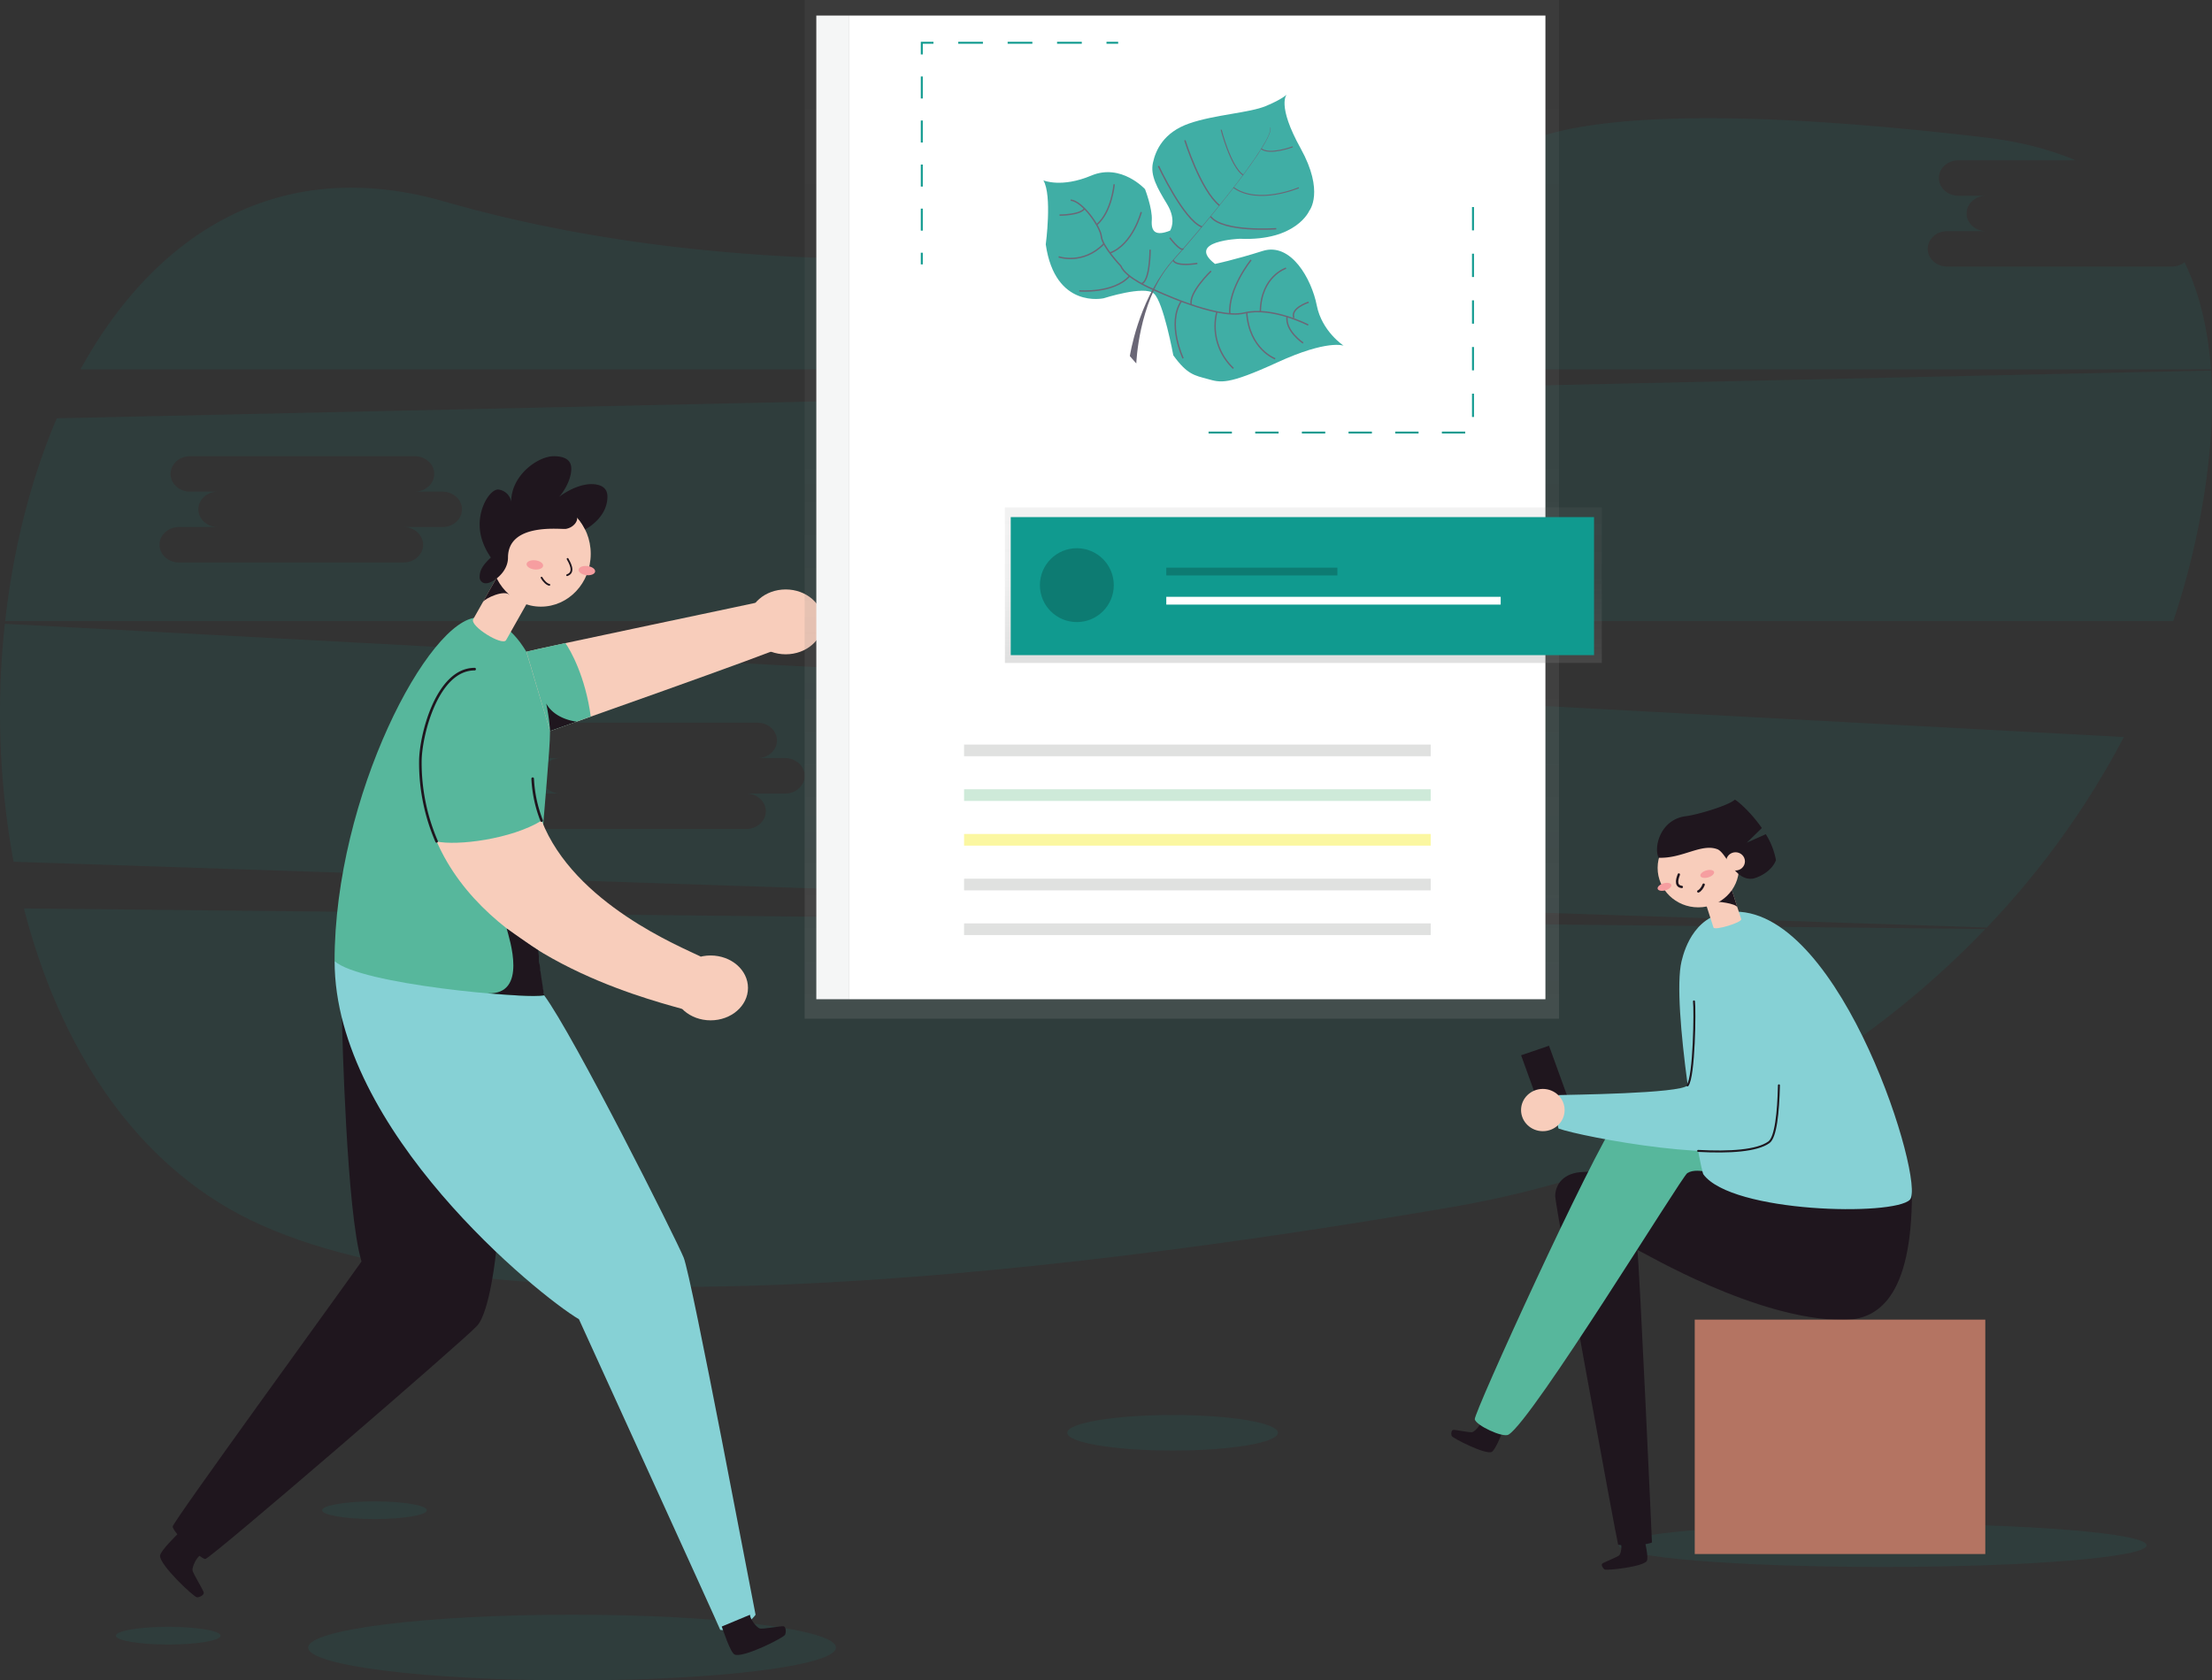 <svg id="Layer_1" data-name="Layer 1" xmlns="http://www.w3.org/2000/svg" xmlns:xlink="http://www.w3.org/1999/xlink" viewBox="0 0 1137.69 864.38"><rect x="0" y="0" width="1137.69" height="864.38" fill="#333333" stroke="none"/><defs><style>.cls-1,.cls-23{fill:#109a8f;}.cls-1{opacity:0.1;}.cls-1,.cls-16,.cls-17,.cls-24{isolation:isolate;}.cls-2{fill:#1f161e;}.cls-3{fill:#86d1d5;}.cls-4{fill:#57b79c;}.cls-5{fill:#f8cdbb;}.cls-10,.cls-18,.cls-19,.cls-20,.cls-21,.cls-27,.cls-28,.cls-6,.cls-8,.cls-9{fill:none;}.cls-10,.cls-6,.cls-8,.cls-9{stroke:#1f161e;stroke-linecap:round;}.cls-10,.cls-6{stroke-linejoin:round;}.cls-6{stroke-width:1.33px;}.cls-7{fill:#f69ea0;}.cls-18,.cls-19,.cls-20,.cls-21,.cls-27,.cls-28,.cls-8,.cls-9{stroke-miterlimit:10;}.cls-8{stroke-width:0.92px;}.cls-9{stroke-width:1.22px;}.cls-10{stroke-width:1.02px;}.cls-11{fill:#b47462;}.cls-12{fill:url(#linear-gradient);}.cls-13{fill:#fff;}.cls-14{fill:#f5f6f6;}.cls-15{fill:#e0e1e0;}.cls-16{fill:#85cba1;}.cls-16,.cls-17{opacity:0.4;}.cls-17{fill:#f6eb16;}.cls-18,.cls-19,.cls-20,.cls-21{stroke:#109a8f;}.cls-19{stroke-dasharray:12.71 12.71;}.cls-20{stroke-dasharray:11.33 11.33;}.cls-21{stroke-dasharray:12;}.cls-22{fill:url(#linear-gradient-2);}.cls-24{fill:#010101;opacity:0.2;}.cls-25{opacity:0.8;}.cls-26{fill:#454154;}.cls-27,.cls-28{stroke:#454154;}.cls-27{stroke-width:0.72px;}.cls-28{stroke-width:0.54px;}</style><linearGradient id="linear-gradient" x1="903.64" y1="588.95" x2="903.64" y2="1112.95" gradientTransform="matrix(1, 0, 0, -1, -295.78, 1112.95)" gradientUnits="userSpaceOnUse"><stop offset="0" stop-color="#818181" stop-opacity="0.25"/><stop offset="0.54" stop-color="#818181" stop-opacity="0.12"/><stop offset="1" stop-color="#818181" stop-opacity="0.1"/></linearGradient><linearGradient id="linear-gradient-2" x1="966.14" y1="771.95" x2="966.14" y2="851.95" xlink:href="#linear-gradient"/></defs><path class="cls-1" d="M308.08,652.36c18,70.15,56.11,130.79,116.34,160.18,125.22,61.09,407.45,29.58,618.12-6.58,109-18.71,204.74-70.3,274.33-143Z" transform="translate(-295.78 -185.05)"/><path class="cls-1" d="M1412.85,322.17H1297.26c-5.5,0-10-4.1-10-9.11s4.49-9.11,10-9.11h20c-5.5,0-10-4.1-10-9.11s4.49-9.1,10-9.1H1303c-5.5,0-10-4.1-10-9.11s4.49-9.11,10-9.11h60.33c-13.4-5.68-29-9.71-47.07-11.82-164.51-19.27-223.25-6.53-244,6.58a242,242,0,0,1-84.55,33.79c-101.49,19.09-291.31,42.06-463.36-7.36-85.51-24.55-149.06,17-187.16,86.31H1432.92c-1.43-20.16-5.71-38.78-13.57-55.07A10.5,10.5,0,0,1,1412.85,322.17Z" transform="translate(-295.78 -185.05)"/><path class="cls-1" d="M298.27,505.94a423.51,423.51,0,0,0,4.49,122.39l1014.88,33.84a433.29,433.29,0,0,0,70.51-98Zm401.37,87.31h-20c5.49,0,10,4.1,10,9.11s-4.5,9.1-10,9.1H564.1c-5.49,0-10-4.09-10-9.1s4.5-9.11,10-9.11h20c-5.49,0-10-4.1-10-9.11s4.5-9.11,10-9.11H569.81c-5.49,0-10-4.09-10-9.1s4.5-9.11,10-9.11H685.4c5.5,0,10,4.1,10,9.11s-4.49,9.1-10,9.1h14.24c5.5,0,10,4.1,10,9.11S705.17,593.25,699.64,593.25Z" transform="translate(-295.78 -185.05)"/><path class="cls-1" d="M1433,375.65,325,400.22c-13.5,31.59-22.43,67.3-26.55,104.32H1413.55a399.74,399.74,0,0,0,16.1-66.49C1433,416.29,1434.3,395.25,1433,375.65ZM523.39,456.16h-20c5.49,0,10,4.1,10,9.11s-4.5,9.11-10,9.11H387.81c-5.49,0-10-4.1-10-9.11s4.5-9.11,10-9.11h20c-5.49,0-10-4.09-10-9.1s4.5-9.11,10-9.11H393.52c-5.49,0-10-4.1-10-9.11s4.5-9.11,10-9.11H509.11c5.5,0,10,4.1,10,9.11s-4.49,9.11-10,9.11h14.28c5.49,0,10,4.1,10,9.11S528.88,456.16,523.39,456.16Z" transform="translate(-295.78 -185.05)"/><ellipse class="cls-1" cx="968.34" cy="794.9" rx="135.72" ry="11.14"/><ellipse class="cls-1" cx="294.23" cy="847.49" rx="135.72" ry="16.89"/><ellipse class="cls-1" cx="192.61" cy="776.86" rx="26.93" ry="4.55"/><ellipse class="cls-1" cx="86.52" cy="841.39" rx="26.93" ry="4.55"/><g id="Layer_2" data-name="Layer 2"><g id="vector"><path class="cls-2" d="M471.6,708.63c.21,7,2.39,99.86,10.12,125.31C470,850.63,384.85,967.66,384.6,970.26S398.78,987,401.36,987,534.54,874.39,541.2,867s9.73-38,9.73-38" transform="translate(-295.78 -185.05)"/><path class="cls-3" d="M467.88,679.42c0,87,105,172.08,125.67,184.24,4.14,9.13,71.09,155.77,72.67,159.79,5.42.67,14-2,18.17-7.77-1.29-5.74-32.83-173.63-37-183.77s-56.73-114.66-71.73-134.85" transform="translate(-295.78 -185.05)"/><path class="cls-2" d="M388,973.29c-1.29,1.37-9.69,9.39-9.89,12-.35,4.74,17.46,21.4,19,21.41s3.69-1.23,3.47-2.47-5.52-9.76-5.78-11.38,1.82-6.47,4.09-7.86" transform="translate(-295.78 -185.05)"/><path class="cls-2" d="M667,1021.73c.7,1.87,4.33,13.13,6.52,14.35,4,2.21,25.43-8.6,26.06-10.13s.39-4.1-.78-4.34-10.64,1.53-12.15,1.16-4.89-4.32-5.16-7.08" transform="translate(-295.78 -185.05)"/><path class="cls-4" d="M541.53,502.71c26.26,0,37.14,45,37.14,58.38,0,21.22-11.45,105.06-3,136-10.47,1.81-94.57-5.66-107.81-17.64C467.88,594.63,516.55,502.71,541.53,502.71Z" transform="translate(-295.78 -185.05)"/><path class="cls-5" d="M574.37,607.17c-15.72,9.65-43.52,13-54,10.74,25.79,58.94,103.61,79.82,126.44,86.17,3.71-6.12,8.88-18,9.3-27C646.46,672.28,591,650,574.37,607.17Z" transform="translate(-295.78 -185.05)"/><path class="cls-5" d="M566.5,520.33c5-1.48,124.49-26.47,127.19-27.18,1.79,3.81,6.06,18.57,6.06,24.05-5.16,3.08-121.08,43.89-121.08,43.89" transform="translate(-295.78 -185.05)"/><path class="cls-6" d="M574.37,607.17a67.83,67.83,0,0,1-4.62-21.57" transform="translate(-295.78 -185.05)"/><path class="cls-6" d="M539.9,529.25c-19.43,0-27.91,34.4-27.91,47.55a101.56,101.56,0,0,0,8.35,41.06" transform="translate(-295.78 -185.05)"/><path class="cls-4" d="M578.67,561.09l20.94-7.45c-2.69-20.42-10.48-34.31-13.07-37.8-11.12,2.38-18.84,4.1-20,4.43" transform="translate(-295.78 -185.05)"/><ellipse class="cls-5" cx="365.49" cy="508.18" rx="19.22" ry="16.68"/><path class="cls-2" d="M576.71,546.93a105.07,105.07,0,0,1,2,14.16c2.39-.88,13.73-4.84,13.73-4.84S581.37,555.33,576.71,546.93Z" transform="translate(-295.78 -185.05)"/><path class="cls-2" d="M556.35,662.62c1.45,5.47,11,34.16-9.64,33.4,8.91.68,23.83,2,29,1-.36-1.37-2.87-16.62-2.91-23.08C570.34,672.52,556.35,662.62,556.35,662.62Z" transform="translate(-295.78 -185.05)"/><path class="cls-5" d="M556.08,514.33c-1.84,3.25-18.9-7.27-16.91-10.77l12.35-21.86,16.93,10.76Z" transform="translate(-295.78 -185.05)"/><path class="cls-2" d="M544.1,494.77c1.1-1.94,11.34-6.72,13.93-3.54-3.13-4-4.49-9.56-6.55-9.47Z" transform="translate(-295.78 -185.05)"/><ellipse class="cls-5" cx="278.2" cy="284.9" rx="25.63" ry="27.16"/><ellipse class="cls-7" cx="597.62" cy="478.57" rx="2.36" ry="4.28" transform="translate(-242.06 832.36) rotate(-83.42)"/><ellipse class="cls-7" cx="570.88" cy="475.64" rx="2.36" ry="4.28" transform="translate(-262.83 803.19) rotate(-83.42)"/><path class="cls-8" d="M587.71,472.56c.68,1.36,4.27,6.83-.24,8.36" transform="translate(-295.78 -185.05)"/><path class="cls-8" d="M578.32,485.88c-1.28-.18-3.09-2-4-3.68" transform="translate(-295.78 -185.05)"/><ellipse class="cls-5" cx="257.48" cy="281.53" rx="5.65" ry="5.98"/><path class="cls-2" d="M557.06,471.86c0,7.95-8.3,13.21-11.1,13.21a3.12,3.12,0,0,1-3.48-2.81,3,3,0,0,1,0-.6c0-3.34,1.86-6.19,5.75-9.8-.68-1.24-5.75-7.79-5.75-17,0-9.77,5.66-18,9.46-18a7.52,7.52,0,0,1,6.75,6.3c0-13.65,13.77-23.43,21.92-23.43,7.65,0,9,3.54,9,6.39,0,6.29-4.67,13-6.45,14.67,4.28-3.35,11-6.71,16.76-6.71,3.64,0,8.28,1.09,8.28,6.39,0,9.74-8.6,15.37-11.48,16.95a28,28,0,0,0-4.17-6.26c.53,1.84-1.6,5.19-5.66,5.94C584.64,457.54,557.06,453.6,557.06,471.86Z" transform="translate(-295.78 -185.05)"/><g id="Layer_2-2" data-name="Layer 2"><g id="vector-2" data-name="vector"><polygon class="cls-2" points="796.7 537.93 782.34 542.83 793.33 573.19 807.69 568.29 796.7 537.93"/><path class="cls-2" d="M1068.61,921.63c-.61,1.35-3.84,9.47-5.64,10.3-3.24,1.49-20-7.06-20.51-8.19s-.19-3,.75-3.16,8.46,1.44,9.67,1.21,4-3,4.36-5" transform="translate(-295.78 -185.05)"/><path class="cls-2" d="M1279.14,798.68c0,54-17.7,65.34-35.31,65.34-44.62,0-102.66-34.72-105.94-36.06,1,5.68,7.53,149.66,7.53,150.49-1.54,1.17-13.4,2.18-17.39,1.17-1-3.5-32.37-174.75-32.37-179.26s2.7-11.37,12.92-12.36c4.32-.42,64.39-2.84,64.39-2.84" transform="translate(-295.78 -185.05)"/><path class="cls-4" d="M1127.72,760.39c-13.54,19-74,151.63-73.43,154.73s14.43,9.67,17.37,7.9c12.46-7.45,89-132.63,91.94-134.52s7.44-1.16,10.1-.64C1180.62,776.71,1165.14,763.47,1127.72,760.39Z" transform="translate(-295.78 -185.05)"/><path class="cls-3" d="M1188.3,654c-20.18,0-26,18.54-27.66,25.54-5.33,22.35,9.53,107.28,11.25,109.62,14.6,19.81,98.08,21.57,106.22,13S1243.43,654,1188.3,654Z" transform="translate(-295.78 -185.05)"/><path class="cls-2" d="M1141.52,976.39c.26,1.45,2.28,9.94,1.27,11.6-1.81,3-20.68,5.07-21.71,4.38s-1.89-2.38-1.21-3,7.84-3.4,8.71-4.26,1.61-4.68.71-6.52" transform="translate(-295.78 -185.05)"/><path class="cls-5" d="M1191.32,657.86c.54,1.7-13.7,6-14.25,4.31l-5.52-17.2,14.23-4.31Z" transform="translate(-295.78 -185.05)"/><path class="cls-2" d="M1177.2,649c1.39-.42,11.5.71,12.18,2.83l-3.6-11.21C1183.56,641.33,1177.2,649,1177.2,649Z" transform="translate(-295.78 -185.05)"/><ellipse class="cls-5" cx="873.47" cy="446.45" rx="20.91" ry="20.29"/><ellipse class="cls-7" cx="1151.89" cy="641.13" rx="3.66" ry="1.85" transform="translate(-430.46 168.61) rotate(-16.5)"/><ellipse class="cls-7" cx="1173.88" cy="634.48" rx="3.66" ry="1.85" transform="translate(-427.67 174.59) rotate(-16.5)"/><path class="cls-9" d="M1159.24,634.9c-.36,1.1-2.5,5.92,1.53,6.39" transform="translate(-295.78 -185.05)"/><path class="cls-9" d="M1169.26,643.59c1-.35,2.27-2.07,2.75-3.48" transform="translate(-295.78 -185.05)"/><path class="cls-2" d="M1162.92,604.89c5.52-.67,21.52-5.29,25.16-8.5,1.72.88,8.41,6.71,13.86,14.6l-7.74,7.55,9.78-4.38a38.07,38.07,0,0,1,5.23,13.35c-2.53,6.61-10.45,9.33-12,9.51-9.63,1.18-13.33-13.35-18.19-15.15-8.24-3.07-18,4.9-30.17,4.4C1146.19,620.9,1149.72,606.5,1162.92,604.89Z" transform="translate(-295.78 -185.05)"/><ellipse class="cls-5" cx="892.64" cy="443.09" rx="4.83" ry="4.69"/><path class="cls-3" d="M1209.21,701.51c1,6.26,4.37,65.37-3.63,71.12-17.13,12.31-96.23-2.75-108.22-7.06-1.29-4.12,0-17.21,0-17.21,4.62-.18,62.87-.72,66.34-5s3.89-39.27,3.33-43.22" transform="translate(-295.78 -185.05)"/><ellipse class="cls-5" cx="793.52" cy="571.01" rx="11.2" ry="10.87"/><path class="cls-10" d="M1163.72,743.39c3.51-4.31,3.88-39.27,3.32-43.22" transform="translate(-295.78 -185.05)"/><path class="cls-10" d="M1169.19,777.07c16.14.87,30.25,0,36.39-4.44,3.5-2.51,4.83-15.24,5.15-29.29" transform="translate(-295.78 -185.05)"/></g></g><rect class="cls-11" x="871.65" y="678.82" width="149.44" height="120.57"/><ellipse class="cls-5" cx="404.11" cy="319.89" rx="19.22" ry="16.68"/><rect class="cls-12" x="413.85" width="388" height="524"/><rect class="cls-13" x="436.85" y="8" width="358" height="506"/><rect class="cls-14" x="419.85" y="8" width="17" height="506"/><rect class="cls-15" x="495.85" y="383" width="240" height="6"/><rect class="cls-16" x="495.85" y="406" width="240" height="6"/><rect class="cls-17" x="495.85" y="429" width="240" height="6"/><rect class="cls-15" x="495.85" y="452" width="240" height="6"/><rect class="cls-15" x="495.85" y="475" width="240" height="6"/><line class="cls-18" x1="575.1" y1="22" x2="569.1" y2="22"/><line class="cls-19" x1="556.39" y1="22" x2="486.46" y2="22"/><polyline class="cls-18" points="480.1 22 474.1 22 474.1 28"/><line class="cls-20" x1="474.1" y1="39.33" x2="474.1" y2="124.33"/><line class="cls-18" x1="474.1" y1="130" x2="474.1" y2="136"/><polyline class="cls-21" points="621.6 222.5 757.6 222.5 757.6 103.5"/><rect class="cls-22" x="516.85" y="261" width="307" height="80"/><rect class="cls-23" x="519.85" y="266" width="300" height="71"/><rect class="cls-23" x="599.85" y="283" width="88" height="4"/><rect class="cls-24" x="599.85" y="292" width="88" height="4"/><rect class="cls-13" x="599.85" y="307" width="172" height="4"/><circle class="cls-23" cx="553.85" cy="301" r="19"/><circle class="cls-24" cx="553.85" cy="301" r="19"/><g class="cls-25"><path class="cls-23" d="M986.85,362.87s-8.16-3.31-34.08,8.58S923.6,381.83,916.89,380s-10.46-2.24-17.65-12.17c0,0-5.06-27.51-10-31.8s-25.78,2.44-25.78,2.44-25,5.75-29.82-27.7c0,0,3.39-25.2-1.22-32.94,0,0,9.3,4,24.65-2.47s27.63,7,27.63,7,3.88,10,3.47,16,2.05,8.22,9.39,5.33c0,0,3.62-5.12-1.49-13.57s-8.73-14.76-7.31-21.33,5.51-15.66,18.64-20.23,31-5.42,39.53-9,10.63-5.88,10.63-5.88-5.27,5.28,7.15,27.65,4.5,32.09,4.5,32.09-6.6,15.74-35.75,14.45c0,0-28.09,1-12.78,12.94,0,0,9.81-2,24.48-6.66s25.24,14.58,27.87,28S986.85,362.87,986.85,362.87Z" transform="translate(-295.78 -185.05)"/><path class="cls-26" d="M949.1,250.65l.15,0c1.13,4.27-11.43,21.43-22.16,35.07l-.12-.1C942.1,266.34,950,253.93,949.1,250.65Z" transform="translate(-295.78 -185.05)"/><path class="cls-26" d="M927.19,285.3l.06.18c-8.57,10.89-19.35,23.9-28,33.53-.82.92-1.64,1.88-2.42,2.89l-.25-.19c.79-1,1.61-2,2.43-2.89C907.66,309.17,918.62,296.19,927.19,285.3Z" transform="translate(-295.78 -185.05)"/><path class="cls-26" d="M896.81,321.42l.17.29c-15.7,19.6-16.74,50-16.78,50.3l-3.31-3.78C876.93,367.92,881,341.15,896.81,321.42Z" transform="translate(-295.78 -185.05)"/><path class="cls-27" d="M968.64,352.24s-18.51-9.63-32.94-6.17-46.91-12.22-46.91-12.22-13.8-5.6-16.57-12c0,0-9.46-10-10-15.18s-9.78-18.2-15.76-18.67" transform="translate(-295.78 -185.05)"/><path class="cls-27" d="M966,361.5s-9.32-6.28-8.24-13.61" transform="translate(-295.78 -185.05)"/><path class="cls-27" d="M951.66,369.62s-13.34-4.85-14.67-23.85" transform="translate(-295.78 -185.05)"/><path class="cls-27" d="M930.14,374.53a29.85,29.85,0,0,1-8.51-29" transform="translate(-295.78 -185.05)"/><path class="cls-27" d="M904.28,369.36s-8.48-17.8-.93-29.37" transform="translate(-295.78 -185.05)"/><path class="cls-27" d="M968.86,340.5s-9.65,3.07-7.57,8.14" transform="translate(-295.78 -185.05)"/><path class="cls-27" d="M957.22,323s-12.91,4.09-13.21,22.35" transform="translate(-295.78 -185.05)"/><path class="cls-27" d="M939.23,318.79s-11.75,14.49-10.92,27.67" transform="translate(-295.78 -185.05)"/><path class="cls-27" d="M918.66,324.47S907,335.62,908.48,341.82" transform="translate(-295.78 -185.05)"/><path class="cls-27" d="M911.62,320.54s-10.94,1.95-12.46-1.64" transform="translate(-295.78 -185.05)"/><path class="cls-27" d="M897.41,307.33s5.53,7.32,7,5.68" transform="translate(-295.78 -185.05)"/><path class="cls-27" d="M952.2,302.7s-27.58,2-33.81-6.31" transform="translate(-295.78 -185.05)"/><path class="cls-27" d="M891.61,270.45s12.94,27.77,22.33,31.31" transform="translate(-295.78 -185.05)"/><path class="cls-27" d="M905.19,257.21s7.95,25.55,17.79,33.53" transform="translate(-295.78 -185.05)"/><path class="cls-28" d="M963.8,281.62s-20.95,9-33.56-.11" transform="translate(-295.78 -185.05)"/><path class="cls-28" d="M923.86,251.77s4.79,18.78,11.25,23.31" transform="translate(-295.78 -185.05)"/><path class="cls-28" d="M960.64,260.56s-11.79,4.46-16.19,1" transform="translate(-295.78 -185.05)"/><path class="cls-27" d="M887.31,313.46s0,16.37-4.45,17.53" transform="translate(-295.78 -185.05)"/><path class="cls-27" d="M850.88,334.67s17.7,1.52,25.86-7.62" transform="translate(-295.78 -185.05)"/><path class="cls-27" d="M882.75,294.13s-4.28,16.61-16.1,21.07" transform="translate(-295.78 -185.05)"/><path class="cls-27" d="M840.27,317.18s12.53,4.34,23.3-6.73" transform="translate(-295.78 -185.05)"/><path class="cls-27" d="M868.82,279.85s-1.18,14.1-8.85,20.7" transform="translate(-295.78 -185.05)"/><path class="cls-27" d="M840.74,295.7s10.4.07,12.84-3.32" transform="translate(-295.78 -185.05)"/></g></g></g><ellipse class="cls-1" cx="603.1" cy="737.02" rx="54.18" ry="9.15"/></svg>